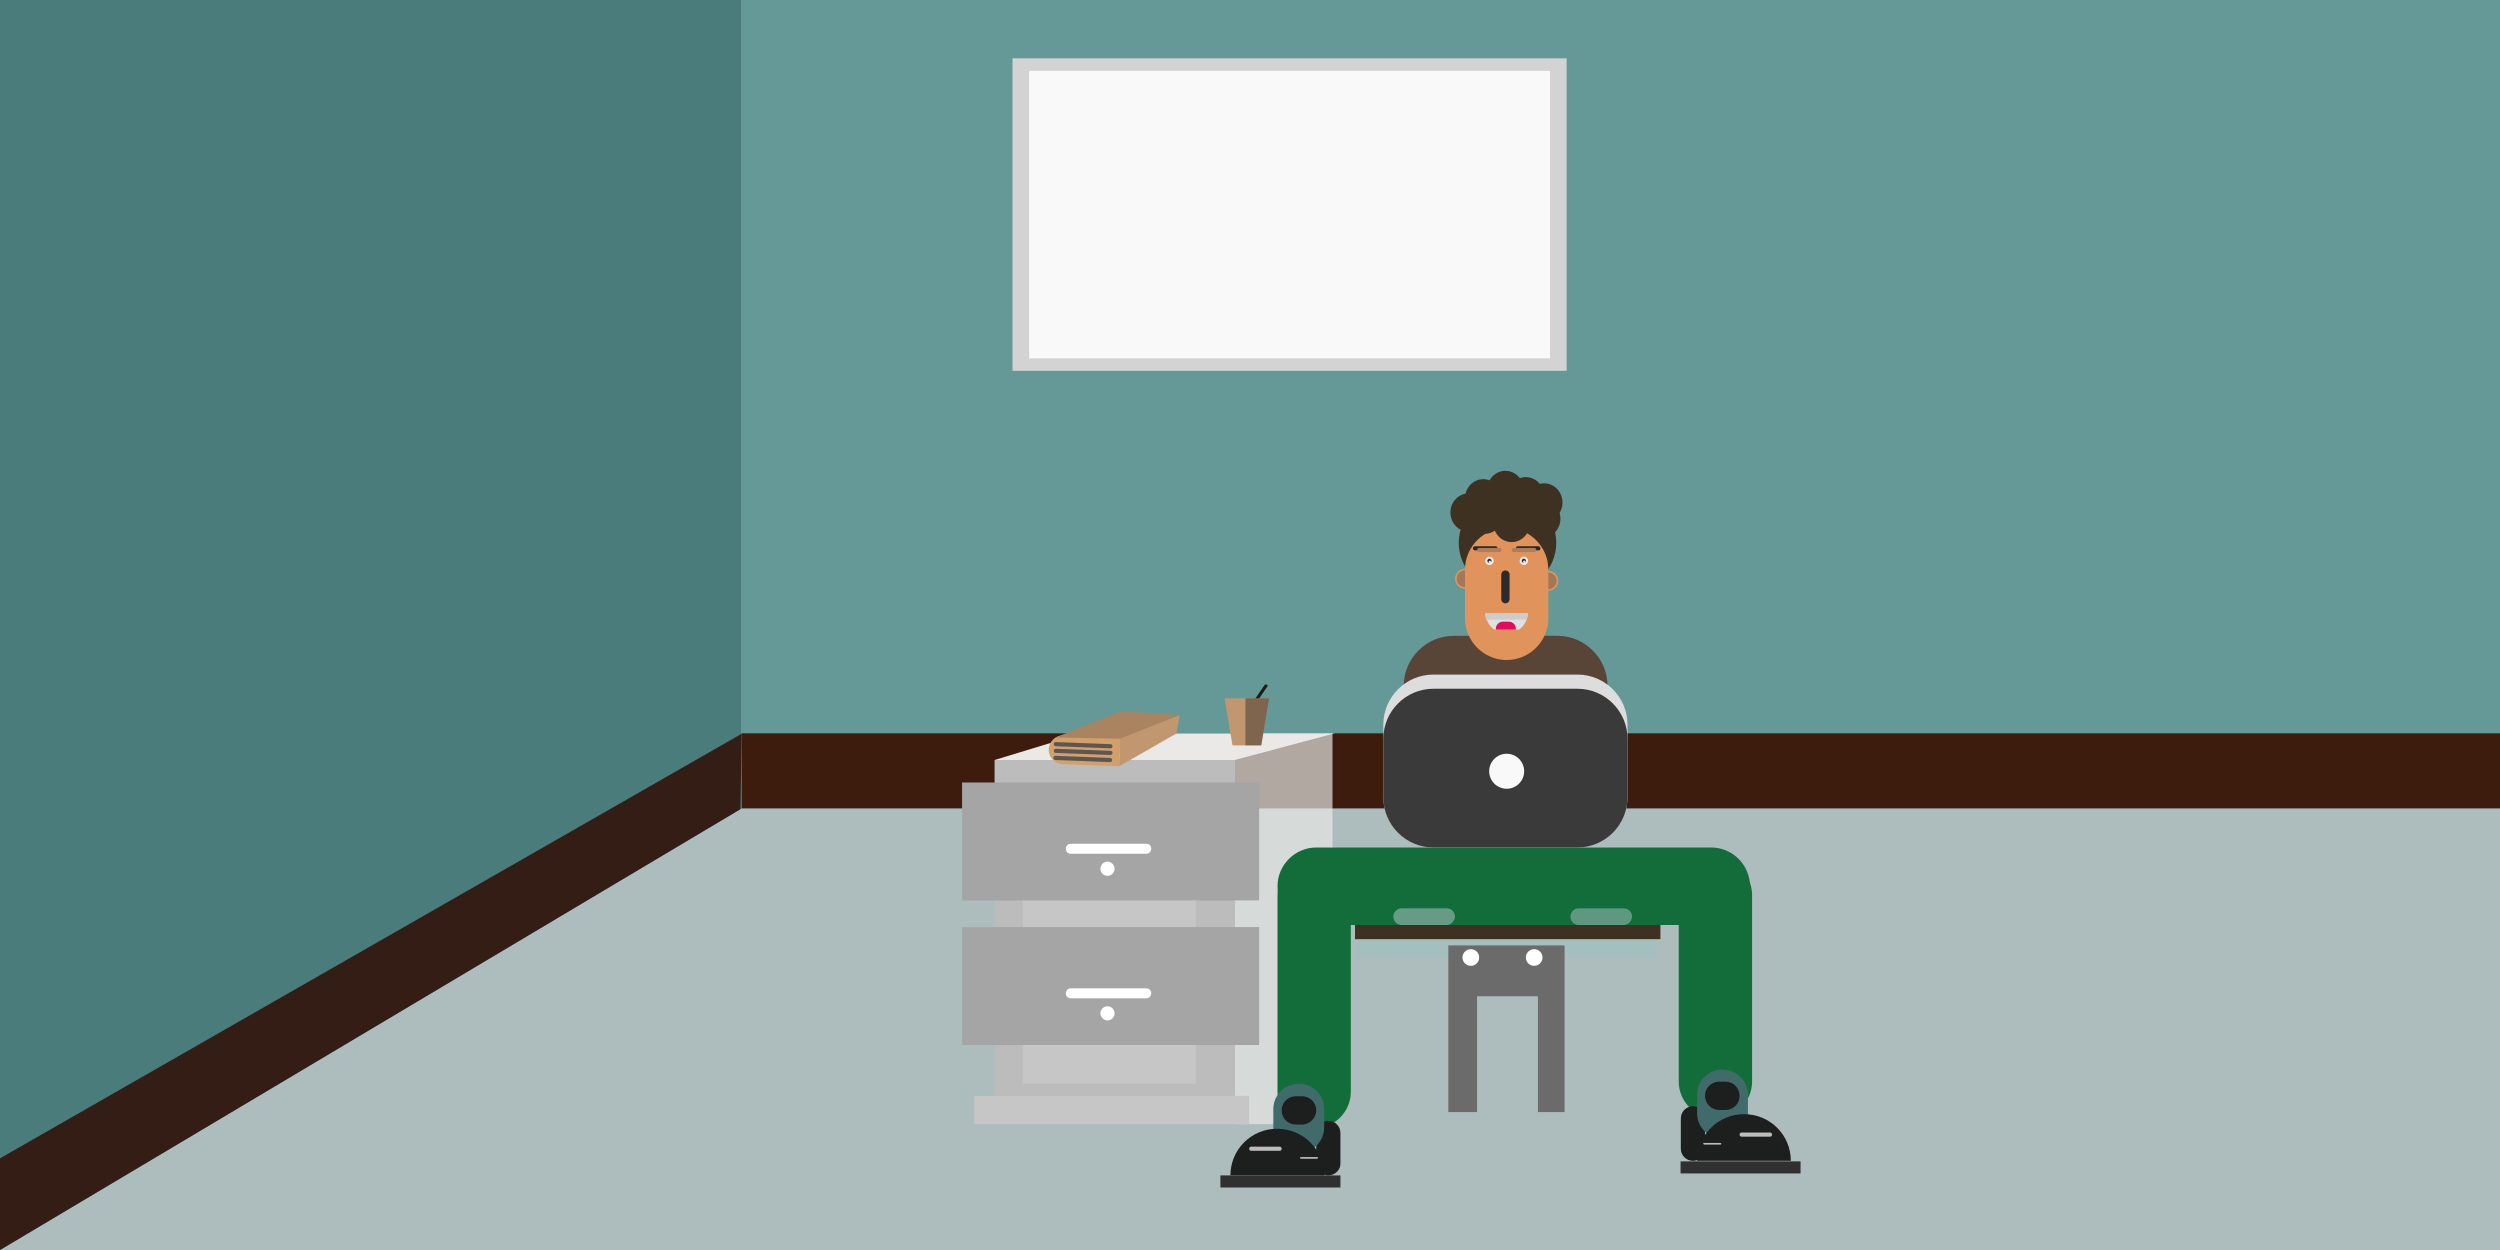 <?xml version="1.0" encoding="utf-8"?>
<!-- Generator: Adobe Illustrator 21.0.0, SVG Export Plug-In . SVG Version: 6.00 Build 0)  -->
<svg version="1.1" id="Layer_1" xmlns="http://www.w3.org/2000/svg" xmlns:xlink="http://www.w3.org/1999/xlink" x="0px" y="0px"
	 viewBox="0 0 600 300" style="enable-background:new 0 0 600 300;" xml:space="preserve">
<style type="text/css">
	.st0{fill:#ADBCBC;}
	.st1{fill:#497C7B;}
	.st2{fill:#659997;}
	.st3{fill:#3D1C0D;}
	.st4{fill:#331D14;}
	.st5{fill:#D3D3D3;}
	.st6{fill:#F9F9F9;}
	.st7{opacity:0.68;fill:#EAE9E8;}
	.st8{fill:#EAE9E8;}
	.st9{fill:#3F3121;}
	.st10{fill:#594538;}
	.st11{fill:#E0945C;}
	.st12{fill:#A57758;}
	.st13{fill:#2D2A29;}
	.st14{fill:#EDEDED;}
	.st15{fill:#282828;}
	.st16{fill:#E5E1E1;}
	.st17{fill:#AD7D5C;}
	.st18{fill:#E0E0E0;}
	.st19{fill:#DDDDDD;}
	.st20{fill:#3A3A3A;}
	.st21{fill:#126D3B;}
	.st22{fill:#1D1E1E;}
	.st23{fill:#416B6A;}
	.st24{fill:#303030;}
	.st25{fill:#BCBCBC;}
	.st26{fill:#A5BFBE;}
	.st27{opacity:0.57;fill:#A5BFBE;}
	.st28{opacity:0.53;fill:#A5BFBE;}
	.st29{fill:#6B6B6B;}
	.st30{fill:#FFFFFF;}
	.st31{fill:#CCCCCC;}
	.st32{fill:#E20C5E;}
	.st33{fill:#C6C6C6;}
	.st34{fill:#A5A5A5;}
	.st35{fill:#D3A06C;}
	.st36{fill:#5B5652;}
	.st37{fill:#C19770;}
	.st38{fill:#AA8461;}
	.st39{fill:#1C1B1A;}
	.st40{opacity:0.4;fill:#1C1B1A;}
</style>
<rect class="st0" width="600" height="300"/>
<polygon class="st1" points="178,194 0,300 0,0 178,0 "/>
<rect x="178" class="st2" width="422" height="194"/>
<rect x="178" y="176" class="st3" width="422" height="18"/>
<polygon class="st4" points="177.7,194.2 0,300 0,278 178,176.1 "/>
<rect x="243" y="14" class="st5" width="133" height="75"/>
<rect x="247" y="17" class="st6" width="125" height="69"/>
<rect x="296.3" y="176" class="st7" width="23.5" height="93.8"/>
<polygon class="st8" points="296.3,182.4 238.7,182.4 259.7,176 320.3,176 "/>
<ellipse class="st9" cx="361.8" cy="130.3" rx="11.7" ry="11.5"/>
<path class="st10" d="M373.8,191.7h-24.9c-6.6,0-12-5.4-12-12v-15.1c0-6.6,5.4-12,12-12h24.9c6.6,0,12,5.4,12,12v15.1
	C385.8,186.3,380.4,191.7,373.8,191.7z"/>
<g>
	<g>
		<circle class="st11" cx="371.6" cy="139.4" r="2.4"/>
	</g>
	<g>
		<circle class="st12" cx="371.6" cy="139.4" r="2"/>
	</g>
</g>
<g>
	<g>
		<circle class="st11" cx="351.6" cy="138.9" r="2.4"/>
	</g>
	<g>
		<circle class="st12" cx="351.6" cy="138.9" r="2"/>
	</g>
</g>
<g>
	<path class="st11" d="M361.6,158.4L361.6,158.4c-5.5,0-10-4.5-10-10v-11.7c0-5.5,4.5-10,10-10h0c5.5,0,10,4.5,10,10v11.7
		C371.6,153.9,367.1,158.4,361.6,158.4z"/>
</g>
<path class="st13" d="M361.3,144.8L361.3,144.8c-0.5,0-1-0.4-1-1v-5.9c0-0.5,0.4-1,1-1l0,0c0.5,0,1,0.4,1,1v5.9
	C362.3,144.3,361.9,144.8,361.3,144.8z"/>
<g>
	<ellipse transform="matrix(0.721 -0.693 0.693 0.721 6.57 285.309)" class="st14" cx="357.4" cy="134.5" rx="1" ry="1"/>
	<ellipse transform="matrix(0.721 -0.693 0.693 0.721 6.57 285.309)" class="st15" cx="357.4" cy="134.5" rx="0.5" ry="0.5"/>
	
		<ellipse transform="matrix(0.721 -0.693 0.693 0.721 6.398 285.417)" class="st16" cx="357.5" cy="134.8" rx="0.3" ry="0.3"/>
</g>
<g>
	<ellipse transform="matrix(0.394 -0.919 0.919 0.394 98.035 417.674)" class="st14" cx="365.7" cy="134.5" rx="1" ry="1"/>
	
		<ellipse transform="matrix(0.394 -0.919 0.919 0.394 98.035 417.674)" class="st15" cx="365.7" cy="134.5" rx="0.5" ry="0.5"/>
	
		<ellipse transform="matrix(0.394 -0.919 0.919 0.394 97.82 417.881)" class="st16" cx="365.8" cy="134.8" rx="0.3" ry="0.3"/>
</g>
<path class="st15" d="M358.9,132.1H354c-0.3,0-0.5-0.2-0.5-0.5l0,0c0-0.3,0.2-0.5,0.5-0.5h4.9c0.3,0,0.5,0.2,0.5,0.5l0,0
	C359.4,131.8,359.2,132.1,358.9,132.1z"/>
<g>
	<path class="st17" d="M359.9,132.5H355c-0.3,0-0.5-0.2-0.5-0.5l0,0c0-0.3,0.2-0.5,0.5-0.5h4.9c0.3,0,0.5,0.2,0.5,0.5l0,0
		C360.4,132.3,360.1,132.5,359.9,132.5z"/>
</g>
<path class="st15" d="M364.3,132.1h4.9c0.3,0,0.5-0.2,0.5-0.5l0,0c0-0.3-0.2-0.5-0.5-0.5h-4.9c-0.3,0-0.5,0.2-0.5,0.5l0,0
	C363.8,131.8,364,132.1,364.3,132.1z"/>
<g>
	<path class="st17" d="M363.3,132.5h4.9c0.3,0,0.5-0.2,0.5-0.5l0,0c0-0.3-0.2-0.5-0.5-0.5h-4.9c-0.3,0-0.5,0.2-0.5,0.5l0,0
		C362.8,132.3,363,132.5,363.3,132.5z"/>
</g>
<path class="st18" d="M366.7,147.2c0,0.5-0.1,1-0.3,1.5c-0.4,1-1,1.8-1.8,2.4h-6c-0.8-0.6-1.5-1.5-1.8-2.4c-0.2-0.5-0.3-1-0.3-1.5
	H366.7z"/>
<path class="st19" d="M378.6,203.4H344c-6.6,0-12-5.4-12-12v-17.5c0-6.6,5.4-12,12-12h34.6c6.6,0,12,5.4,12,12v17.5
	C390.6,198,385.2,203.4,378.6,203.4z"/>
<path class="st20" d="M378.6,203.4H344c-6.6,0-12-5.4-12-12v-14.1c0-6.6,5.4-12,12-12h34.6c6.6,0,12,5.4,12,12v14.1
	C390.6,198,385.2,203.4,378.6,203.4z"/>
<circle class="st6" cx="361.6" cy="185.1" r="4.2"/>
<path class="st21" d="M315.4,270.8L315.4,270.8c-4.8,0-8.8-4-8.8-8.8v-47.2c0-4.8,4-8.8,8.8-8.8h0c4.8,0,8.8,4,8.8,8.8V262
	C324.2,266.9,320.2,270.8,315.4,270.8z"/>
<path class="st21" d="M411.7,268.4L411.7,268.4c-4.8,0-8.8-4-8.8-8.8v-44.8c0-4.8,4-8.8,8.8-8.8l0,0c4.8,0,8.8,4,8.8,8.8v44.8
	C420.5,264.4,416.5,268.4,411.7,268.4z"/>
<path class="st21" d="M410.7,222h-94.8c-5.1,0-9.3-4.2-9.3-9.3v0c0-5.1,4.2-9.3,9.3-9.3h94.8c5.1,0,9.3,4.2,9.3,9.3v0
	C420,217.8,415.8,222,410.7,222z"/>
<g>
	<path class="st22" d="M318.8,282.1L318.8,282.1c-1.6,0-2.9-1.3-2.9-2.9v-7.3c0-1.6,1.3-2.9,2.9-2.9l0,0c1.6,0,2.9,1.3,2.9,2.9v7.3
		C321.8,280.7,320.4,282.1,318.8,282.1z"/>
	<path class="st23" d="M311.7,276.7L311.7,276.7c-3.4,0-6.1-2.7-6.1-6.1v-4.4c0-3.4,2.7-6.1,6.1-6.1h0c3.4,0,6.1,2.7,6.1,6.1v4.4
		C317.8,273.9,315.1,276.7,311.7,276.7z"/>
	<path class="st22" d="M317.8,282.1h-22.5c0-6.2,5-11.2,11.2-11.2S317.8,275.9,317.8,282.1z"/>
	<rect x="292.9" y="282.1" class="st24" width="28.8" height="2.9"/>
	<path class="st22" d="M312.5,269.9H311c-1.9,0-3.4-1.5-3.4-3.4l0,0c0-1.9,1.5-3.4,3.4-3.4h1.5c1.9,0,3.4,1.5,3.4,3.4l0,0
		C315.9,268.3,314.3,269.9,312.5,269.9z"/>
	<path class="st25" d="M307.1,276.2h-6.8c-0.3,0-0.5-0.2-0.5-0.5l0,0c0-0.3,0.2-0.5,0.5-0.5h6.8c0.3,0,0.5,0.2,0.5,0.5l0,0
		C307.6,276,307.4,276.2,307.1,276.2z"/>
	<path class="st25" d="M316.1,277.7h-3.9c-0.1,0-0.2,0.1-0.2,0.2l0,0c0,0.1,0.1,0.2,0.2,0.2h3.9c0.1,0,0.2-0.1,0.2-0.2l0,0
		C316.4,277.8,316.3,277.7,316.1,277.7z"/>
</g>
<g>
	<path class="st22" d="M406.3,278.6L406.3,278.6c1.6,0,2.9-1.3,2.9-2.9v-7.3c0-1.6-1.3-2.9-2.9-2.9l0,0c-1.6,0-2.9,1.3-2.9,2.9v7.3
		C403.4,277.3,404.7,278.6,406.3,278.6z"/>
	<path class="st23" d="M413.4,273.3L413.4,273.3c3.4,0,6.1-2.7,6.1-6.1v-4.4c0-3.4-2.7-6.1-6.1-6.1l0,0c-3.4,0-6.1,2.7-6.1,6.1v4.4
		C407.3,270.5,410,273.3,413.4,273.3z"/>
	<path class="st22" d="M407.3,278.6h22.5c0-6.2-5-11.2-11.2-11.2S407.3,272.4,407.3,278.6z"/>
	
		<rect x="403.4" y="278.6" transform="matrix(-1 -4.492330e-11 4.492330e-11 -1 835.534 560.227)" class="st24" width="28.8" height="2.9"/>
	<path class="st22" d="M412.6,266.4h1.5c1.9,0,3.4-1.5,3.4-3.4l0,0c0-1.9-1.5-3.4-3.4-3.4h-1.5c-1.9,0-3.4,1.5-3.4,3.4l0,0
		C409.2,264.9,410.8,266.4,412.6,266.4z"/>
	<path class="st25" d="M418,272.8h6.8c0.3,0,0.5-0.2,0.5-0.5l0,0c0-0.3-0.2-0.5-0.5-0.5H418c-0.3,0-0.5,0.2-0.5,0.5l0,0
		C417.5,272.6,417.7,272.8,418,272.8z"/>
	<path class="st25" d="M409,274.3h3.9c0.1,0,0.2,0.1,0.2,0.2l0,0c0,0.1-0.1,0.2-0.2,0.2H409c-0.1,0-0.2-0.1-0.2-0.2l0,0
		C408.7,274.4,408.8,274.3,409,274.3z"/>
</g>
<rect x="325.7" y="222" class="st26" width="71.8" height="7.8"/>
<path class="st27" d="M347.2,222h-10.8c-1.1,0-2-0.9-2-2l0,0c0-1.1,0.9-2,2-2h10.8c1.1,0,2,0.9,2,2l0,0
	C349.1,221.1,348.2,222,347.2,222z"/>
<path class="st28" d="M389.7,222h-10.8c-1.1,0-2-0.9-2-2l0,0c0-1.1,0.9-2,2-2h10.8c1.1,0,2,0.9,2,2l0,0
	C391.6,221.1,390.7,222,389.7,222z"/>
<polygon class="st29" points="375.5,226.9 375.5,266.9 369.1,266.9 369.1,239.1 354.5,239.1 354.5,266.9 347.6,266.9 347.6,226.9 
	"/>
<circle class="st30" cx="353" cy="229.8" r="2"/>
<circle class="st30" cx="368.2" cy="229.8" r="2"/>
<rect x="325.2" y="222" class="st9" width="73.3" height="3.4"/>
<ellipse class="st9" cx="352.5" cy="123" rx="4.4" ry="4.6"/>
<ellipse class="st9" cx="356" cy="119.6" rx="4.4" ry="4.6"/>
<ellipse class="st9" cx="361.3" cy="117.6" rx="4.4" ry="4.6"/>
<ellipse class="st9" cx="366.2" cy="119.1" rx="4.4" ry="4.6"/>
<ellipse class="st9" cx="370.6" cy="120.6" rx="4.4" ry="4.6"/>
<ellipse class="st9" cx="370.1" cy="124.5" rx="4.4" ry="4.6"/>
<ellipse class="st9" cx="362.8" cy="125.5" rx="4.4" ry="4.6"/>
<ellipse class="st9" cx="356.4" cy="123.5" rx="4.4" ry="4.6"/>
<path class="st31" d="M366.7,147.2c0,0.5-0.1,1-0.3,1.5h-9.7c-0.2-0.5-0.3-1-0.3-1.5H366.7z"/>
<path class="st32" d="M363.8,150.9c0,0.1,0,0.2,0,0.2h-4.8c0-0.1,0-0.2,0-0.2c0-0.5,0.2-0.9,0.5-1.2c0.3-0.3,0.7-0.5,1.2-0.5h1.5
	C363,149.2,363.8,149.9,363.8,150.9z"/>
<rect x="238.7" y="182.4" class="st25" width="57.7" height="80.6"/>
<rect x="233.8" y="263" class="st33" width="66" height="6.8"/>
<rect x="245.5" y="189.2" class="st33" width="41.5" height="70.9"/>
<rect x="230.9" y="187.8" class="st34" width="71.3" height="28.3"/>
<path class="st30" d="M275.1,204.9H257c-0.7,0-1.2-0.5-1.2-1.2l0,0c0-0.7,0.5-1.2,1.2-1.2h18.1c0.7,0,1.2,0.5,1.2,1.2l0,0
	C276.3,204.3,275.8,204.9,275.1,204.9z"/>
<circle class="st30" cx="265.8" cy="208.5" r="1.7"/>
<g>
	<path class="st35" d="M268.6,183.9l-13.6-0.5c-1.9-0.1-3.4-1.7-3.3-3.6v0c0.1-1.9,1.7-3.4,3.6-3.3l13.6,0.5L268.6,183.9z"/>
	<path class="st36" d="M266.5,179.6l-13.1-0.5c-0.3,0-0.5-0.2-0.5-0.5l0,0c0-0.3,0.2-0.5,0.5-0.5l13.1,0.5c0.3,0,0.5,0.2,0.5,0.5
		l0,0C267,179.4,266.8,179.6,266.5,179.6z"/>
	<path class="st36" d="M266.5,181.2l-13.1-0.5c-0.3,0-0.5-0.2-0.5-0.5l0,0c0-0.3,0.2-0.5,0.5-0.5l13.1,0.5c0.3,0,0.5,0.2,0.5,0.5
		l0,0C267,181,266.7,181.2,266.5,181.2z"/>
	<path class="st36" d="M266.4,182.9l-13.1-0.5c-0.3,0-0.5-0.2-0.5-0.5l0,0c0-0.3,0.2-0.5,0.5-0.5l13.1,0.5c0.3,0,0.5,0.2,0.5,0.5
		l0,0C266.9,182.7,266.7,182.9,266.4,182.9z"/>
	<polygon class="st37" points="282.4,176 268.6,183.9 268.8,177 283.1,171.6 	"/>
	<polygon class="st38" points="268.8,177.3 253.3,177 269,170.7 283.1,171.6 	"/>
</g>
<rect x="230.9" y="222.5" class="st34" width="71.3" height="28.3"/>
<path class="st30" d="M275.1,239.6H257c-0.7,0-1.2-0.5-1.2-1.2v0c0-0.7,0.5-1.2,1.2-1.2h18.1c0.7,0,1.2,0.5,1.2,1.2v0
	C276.3,239,275.8,239.6,275.1,239.6z"/>
<circle class="st30" cx="265.8" cy="243.2" r="1.7"/>
<g>
	<path class="st39" d="M300.7,169.2L300.7,169.2c-0.2-0.1-0.3-0.2-0.2-0.4l3-4.4c0.1-0.1,0.3-0.2,0.5-0.1l0,0
		c0.2,0.1,0.3,0.2,0.2,0.4l-3,4.4C301.1,169.2,300.9,169.3,300.7,169.2z"/>
	<polygon class="st37" points="304.6,167.6 302.7,178.9 295.8,178.9 293.9,167.6 	"/>
	<polygon class="st40" points="304.6,167.6 302.7,178.9 298.9,178.9 298.9,167.6 	"/>
</g>
</svg>
